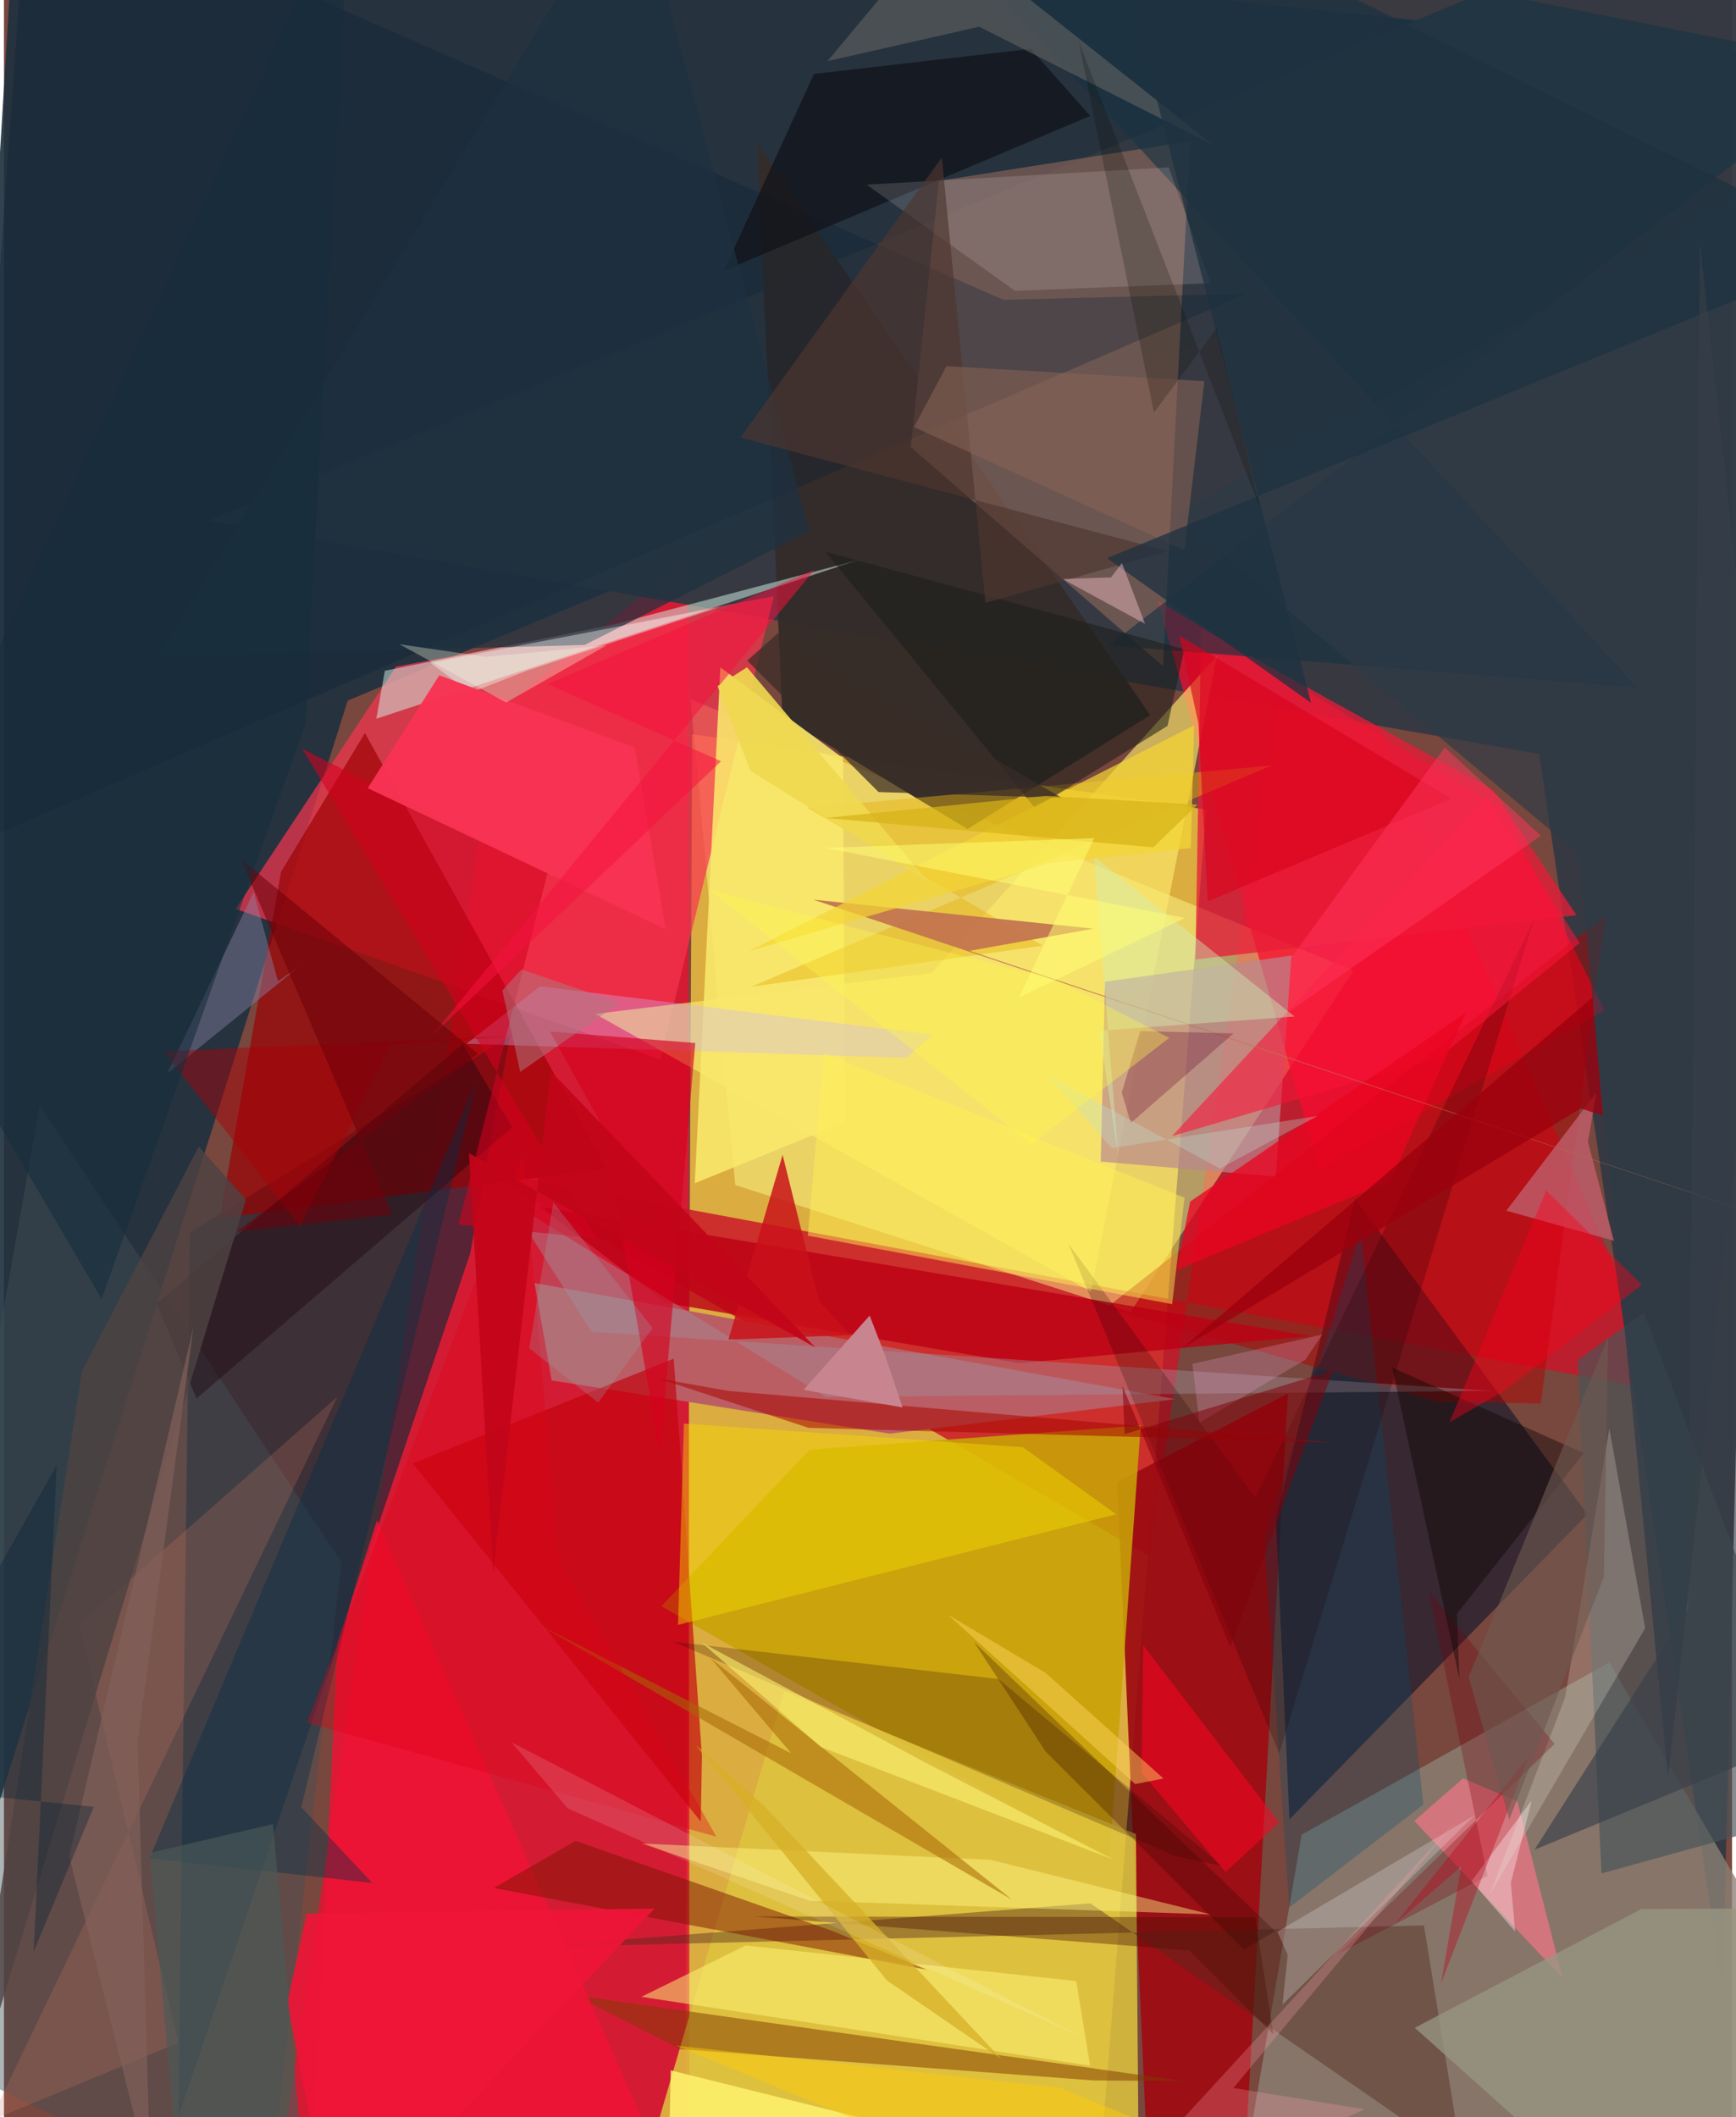 <svg xmlns="http://www.w3.org/2000/svg" width="228" height="278" viewBox="0 0 836 1024"><path fill="#78473d" d="M0 0h836v1024H0z"/><path fill="#dcae3f" fill-opacity=".984" d="M581.617 391.558L332.93 355.092 329.322 1086h197.989z"/><path fill="#1f313f" fill-opacity=".914" d="M-62 1060.322L6.35-62 898 32.602 166.3 338.848z"/><path fill="#e21532" fill-opacity=".863" d="M331.12 269.747l-92.138 74.898-105.313 702.304 197.934 24.361z"/><path fill="#c91528" fill-opacity=".824" d="M554.33 752.867l71.628-492.351 179.56 412.879-573.18-106.869z"/><path fill="#343943" fill-opacity=".965" d="M742.706 364.621L98.73 251.907 856.556-62 831.448 962.753z"/><path fill="#ffff93" fill-opacity=".455" d="M544.973 634.643l-191.194-61.487-21.624-234.871L652.9 469.417z"/><path fill="#272635" fill-opacity=".71" d="M244.771 501.167L89.908 596.09l-5.54 427.679 141.174-417.468z"/><path fill="#8c8178" fill-opacity=".78" d="M593.646 1086L627.8 887.337l148.823-83.29L898 1011.336z"/><path fill="#fa0a2f" fill-opacity=".733" d="M726.061 392.211l48.177 96.35-137.91 77.628-78.267-275.828z"/><path fill="#f7354f" fill-opacity=".706" d="M372.453 288.412l-182.798 34.006-77.556 117.19 205.354 72.77z"/><path fill="#9d0c13" fill-opacity=".937" d="M621.154 673.942l-82.612 42.887 14.987 336.201 47.809-25.403z"/><path fill="#001028" fill-opacity=".545" d="M621.879 879.96l144.119-147.581-112.327-152.585-38.32 154.934z"/><path fill="#352c29" fill-opacity=".976" d="M554.539 345.927L364.377 69.35l12.218 277.46 89.533 54.147z"/><path fill="#c7a207" fill-opacity=".882" d="M534.746 900.288l15.204-210.806-160.238 11.658-71.693 75.739z"/><path fill="#9b0002" fill-opacity=".678" d="M134.048 421.659l-29.685 167.567 187.313-23.95L174.63 354.55z"/><path fill="#8b685b" fill-opacity=".631" d="M452.342 87.472l-13.627 128.757L560.663 322.17l13.203-253.89z"/><path fill="#bb5e65" fill-opacity=".996" d="M256.716 620.543l310.014 56.19-138.183 16.67-163.61-25.744z"/><path fill="#fbea6d" fill-opacity=".635" d="M286.027 490.384l162.807-19.757 138.027-153.5-61.011 307.6z"/><path fill="#d1f2e6" fill-opacity=".506" d="M413.91 270.696l-118.41 31.18-111.24 22.554-4.117 23.19z"/><path fill="#dfc43f" fill-opacity=".847" d="M316.236 1027.425l232.804 30.77-1.41-171.135-170.181-69.014z"/><path fill="#b98790" fill-opacity=".675" d="M622.965 462.144l-7.713 106.913-84.654-7.218 2.045-87.013z"/><path fill="#f9e86c" fill-opacity=".878" d="M346.576 322.818l59.34 43.874 1.017 175.97-72.736 29.636z"/><path fill="#52291c" fill-opacity=".431" d="M686.942 931.26l18.499 113.574-179.836-124.256-276.71 21.417z"/><path fill="#b30002" fill-opacity=".471" d="M743.441 678.805l31.345-236.104L533.28 632.615l160.15 45.315z"/><path fill="#425157" fill-opacity=".431" d="M127.003 1073.468L-62 981.233l79.304-446.45 145.958 220.904z"/><path fill="#485459" fill-opacity=".671" d="M793.323 634.85l91.415 240.336-111.907 30.922-11.493-248.199z"/><path fill="#c2000b" fill-opacity=".655" d="M324.005 657.126l13.66 192.174-.571 31.719-139.296-173.196z"/><path fill="#e71c38" fill-opacity=".761" d="M576.41 464.08l184.316-21.43-40.127-60.329-141.451-78.318z"/><path fill="#823a01" fill-opacity=".51" d="M526.986 1006.231l43.788.331-294.467-41.452 51.014 26.032z"/><path fill="#2e0b01" fill-opacity=".243" d="M323.682 794.024l157.458 18.08 108.315 90.47-22.665-4.829z"/><path fill="#f57585" fill-opacity=".694" d="M705.841 860.128l-23.573 20.577 71.786 76.048-21.904-85.523z"/><path fill="#cab8fd" fill-opacity=".341" d="M449.38 500.495l-190.008-23.452-35.658 27.8 212.836 6.795z"/><path fill="#183242" fill-opacity=".639" d="M898 32.129l-363.508 280.04 255.7 20.404L425.972-62z"/><path fill="#001d32" fill-opacity=".267" d="M11.808-62L483.5 145.016l117.683-3.012L-22.13 411.496z"/><path fill="#ee1335" fill-opacity=".855" d="M148.028 1067.174l13.446-272.879 19.008-59.03 149.003 336.52z"/><path fill="#fff77b" fill-opacity=".506" d="M308.399 965.782l217.028 33.302-6.704-40.9-159.898-17.223z"/><path fill="#f6dc01" fill-opacity=".435" d="M538.041 732.404l-211.94 53.494 2.831-97.362 164.013 11.437z"/><path fill="#e6b212" fill-opacity=".463" d="M388.67 390.68l113.909 66.702-141.144 19.884 251.65-106.998z"/><path fill="#bb0114" fill-opacity=".8" d="M631.969 646.222l-372.385-62.499 60.563 46.426 170.957 29.166z"/><path fill="#7e1500" fill-opacity=".498" d="M237.009 913.154l39.56-22.8 124.068 43.506 45.814 18.834z"/><path fill="#084d6a" fill-opacity=".294" d="M686.704 872.794L656.299 595.84l-46.696 147.469 12.169 179.33z"/><path fill="#979683" fill-opacity=".78" d="M792.18 923.328l105.82-.485L800.133 1086l-117.61-105.228z"/><path fill="#a193a0" fill-opacity=".404" d="M284.253 644.107l-40.201-63.4 153.643 94.996 321.95-2.981z"/><path fill="#1d040d" fill-opacity=".404" d="M73.834 630.454L221.908 504.96l24.04 40.279L93.171 676.402z"/><path fill="#be5c6a" fill-opacity=".824" d="M726.805 585.574l43.54-57.097-4.034 23.786 12.522 47.863z"/><path fill="#8986aa" fill-opacity=".431" d="M143.834 466.735L78.86 519.312l41.93-87.82 11.769 43.079z"/><path fill="#111319" fill-opacity=".725" d="M496.728 23.633l28.808 32.444-177.217 74.835 43.52-95.155z"/><path fill="#180003" fill-opacity=".22" d="M514.932 601.513l102.02 246.584 123.166-403.318-134.779 279.518z"/><path fill="#fff7fa" fill-opacity=".145" d="M489.108 140.674L417.35 89.32l146.132-8.368 20.266 55.996z"/><path fill="#fd0424" fill-opacity=".537" d="M590.988 905.507l25.888-24.038-65.74-85.756-.819 61.627z"/><path fill="#cf7964" fill-opacity=".227" d="M161.27 675.634L36.337 785.628l48.022 202.428-91.133 37.785z"/><path fill="#1e3140" fill-opacity=".725" d="M389.58 256.976L304.584-62 74.364 317.774l206.576-5.84z"/><path fill="#002d47" fill-opacity=".384" d="M228.55 522.772L70.42 898.757l107.79 11.975-34.377-36.64z"/><path fill="#d8d2c2" fill-opacity=".286" d="M755.243 820.94l21.396-129.996 17.326 96.549-75.194 128.873z"/><path fill="#c91119" fill-opacity=".839" d="M394.307 629.447l15.24 16.31-59.07 2.157 26.212-89.34z"/><path fill="#696665" fill-opacity=".549" d="M471.787 12.926l-73.4 16.652 53.967-64.689L584.766 70.021z"/><path fill="#fffa85" fill-opacity=".427" d="M308.651 891.654l168.572 7.883 106.622 26.404-194.172-6.638z"/><path fill="#d6011e" fill-opacity=".639" d="M317.37 702.914l-27.51-157.489-25.676-46.491 70.245 5.538z"/><path fill="#f91438" fill-opacity=".576" d="M762.247 456.055l-68.007 55.492-129.213 37.987L717.291 385.34z"/><path fill="#1c1d1b" fill-opacity=".553" d="M397.372 266.807l101.446 124.067 64.098-39.815 8.106-37.02z"/><path fill="#a86805" fill-opacity=".561" d="M341.741 801.877L487.575 918.73 258.472 785.621l122.354 62.387z"/><path fill="#effffa" fill-opacity=".392" d="M206.223 320.58l140.315-27.047-93.169 30.726-27.533 10.744z"/><path fill="#ea0421" fill-opacity=".765" d="M707.237 489.752l-133.393 91.406-6.53 33.099 103.335-43.109z"/><path fill="#a90902" fill-opacity=".549" d="M389.287 690.594l252.983 7.038-291.59-24.858-34.201-6.08z"/><path fill="#d5001e" fill-opacity=".565" d="M286.866 598.976l-67.05-6.674 43.155-170.083-118.786-60.165z"/><path fill="#2d3b46" fill-opacity=".675" d="M890.697 68.278L805.065 860.23l-43.294-447.304-195.465-163.892z"/><path fill="#4e3630" fill-opacity=".655" d="M563.04 266.642l-206.784-55.034L453.72 76.199l21.108 215.382z"/><path fill="#c3744f" fill-opacity=".933" d="M896.484 603.604l-429.34-143.733 59.9-10.699-135.502-14.042z"/><path fill="#d1eeb8" fill-opacity=".427" d="M527.374 414.288l11.653 144.729-9.089-60.481 94.458-6.878z"/><path fill="#760210" fill-opacity=".29" d="M717.696 907.242L645.373 945.1l104.77-101.643-60.908-73.832z"/><path fill="#ebf0ef" fill-opacity=".247" d="M621.055 945.567l-5-11.259 95.425-56.342-92.957 91.578z"/><path fill="#f83352" fill-opacity=".976" d="M210.59 326.628l94.59 34.938 14.977 87.914-144.189-68.263z"/><path fill="#4d4342" fill-opacity=".816" d="M117.048 580.129l-22.81-25.566-56.503 108.684-57.316 366.447z"/><path fill="#fdf676" fill-opacity=".561" d="M446.09 852.688l-108.562-58.256 57.724 50.536 141.506 54.453z"/><path fill="#f3d534" fill-opacity=".718" d="M360.274 460.104L575.76 350.839l-1.559 59.358-67.607 7.141z"/><path fill="#876355" fill-opacity=".565" d="M455.953 177.077l-15.725 29.496 130.834 59.529 9.654-81.734z"/><path fill="#fff153" fill-opacity=".475" d="M388.871 597.647l7.836-88.272 174.443 69.894-6.018 51.498z"/><path fill="#0e0603" fill-opacity=".416" d="M704.134 812.183L671.6 661.403l92.616 41.444-61.307 77.664z"/><path fill="#4a1200" fill-opacity=".384" d="M614.203 984.046l-40.74-40.715-210.46-16.388 242.246.336z"/><path fill="#aa0007" fill-opacity=".459" d="M77.24 508.48l168.864-7.377-58.98 4.32-43.884 87.693z"/><path fill="#fff36e" fill-opacity=".847" d="M662.847 1086l-340.267-84.634-1.28 60.098L-62 1086z"/><path fill="#64032f" fill-opacity=".29" d="M594.832 499.828l-49.679 43.287-4.389-14.727 8.9-29.668z"/><path fill="#da041d" fill-opacity=".639" d="M582.375 435.963l117.857-49.683-131.62-78.85 9.257 42.641z"/><path fill="#fc001d" fill-opacity=".408" d="M726.284 672.395l66.105-50.962-46.308-45.699-46.755 112.17z"/><path fill="#ee1538" fill-opacity=".914" d="M160.438 1086L137.05 968.72l9.416-43.162 168.28-2.47z"/><path fill="#df0016" fill-opacity=".341" d="M344.64 888.348l-198.012-55.123 104.53-274.165 17.08 194.708z"/><path fill="#c88690" fill-opacity=".996" d="M418.796 636.295l-31.907 35.91 47.84 8.528-8.511-25.269z"/><path fill="#fe355d" fill-opacity=".51" d="M697.041 361.489l-74.54 102.02-1.434 26.252 122.485-85.585z"/><path fill="#1e3240" fill-opacity=".753" d="M632.339 339.964L529.55-62 898 120.41 533.589 269.95z"/><path fill="#4a5958" fill-opacity=".639" d="M87.404 1086l55.328-61.469-12.538-142.333L70.56 896.18z"/><path fill="#9b000d" fill-opacity=".773" d="M773.5 539.582l-10.636-3.447-192.62 115.77 198.317-169.573z"/><path fill="#ffd760" fill-opacity=".459" d="M547.232 862.883l13.71-2.68-57.046-51.094-47.314-28.214z"/><path fill="#fff2f5" fill-opacity=".373" d="M739.088 870.799l-10.106 39.984 2.09 23.418-21.125-24.32z"/><path fill="#300400" fill-opacity=".282" d="M503.878 847.109l-34.621-52.96 145.675 139.897-15.094 8.864z"/><path fill="#373f48" fill-opacity=".639" d="M820.432 117.108L898 829.542l-157.564 65.103 74.403-116.662z"/><path fill="#be0218" fill-opacity=".369" d="M695.157 959.482l42.473-109.876-64.33 80.598 31.717-27.548z"/><path fill="#f6113f" fill-opacity=".533" d="M346.891 368.192L206.868 501.1l185.201-225.5-129.251 55.28z"/><path fill="#6e5851" fill-opacity=".612" d="M776.117 646.44l-67.511 164.7 19.637 68.861 45.718-117.238z"/><path fill="#f9fde1" fill-opacity=".318" d="M233.027 317.68l58.503-5.543-48.603 27.63-51.604-28.17z"/><path fill="#efd850" fill-opacity=".914" d="M359.46 322.743l87.553 103.643-85.881-53.532-15.922-40.985z"/><path fill="#e8a2cd" fill-opacity=".263" d="M578.338 688.13l51.316-30.553 8.055-12.095-62.781 14.195z"/><path fill="#ff9ea8" fill-opacity=".267" d="M594.764 1009.866l63.406 10.325L514.125 1086l189.442-206.376z"/><path fill="#82000b" fill-opacity=".525" d="M642.96 662.79l-49.692 133.8-52.146-126.278 1.034 23.322z"/><path fill="#fdc3cd" fill-opacity=".424" d="M535.632 279.259l5.201-6.958 11.217 29.438-39.811-21.67z"/><path fill="#d6b027" fill-opacity=".773" d="M367.577 873.273l114.94 122.617-55.378-38.009-92.362-113.747z"/><path fill="#3a2c27" fill-opacity=".733" d="M511.79 385.9l-137.487-79.558-14.715 13.174 63.519 63.573z"/><path fill="#6f0009" fill-opacity=".561" d="M229.28 509.647L112.5 595.669l75.347-8.22-73.294-171.979z"/><path fill="#d6b317" fill-opacity=".706" d="M577.438 389.164l-73.664-4.231-106.348 10.685 158.538 14.221z"/><path fill="#162d3d" fill-opacity=".58" d="M145.834 350.047l-98.572 278.28L-62 442.06 167.413-55.49z"/><path fill="#100d05" fill-opacity=".231" d="M556.333 199.514L519.932 20.075l87.83 225.952-21.211-87.013z"/><path fill="#bce1d3" fill-opacity=".318" d="M504.579 519.862l31.276 35.434 99.656-15.547-47.297 25.419z"/><path fill="#fff64a" fill-opacity=".357" d="M563.762 501.972l-53.644-27.517-168.73-43.954 155.83 122.78z"/><path fill="#c30519" fill-opacity=".918" d="M224.986 557.771l167.549 93.952-128.02-133.712-27.814 242.411z"/><path fill="#feca09" fill-opacity=".486" d="M325.163 989.407l185.295 20.26 75.695 30.714-72.312 26.659z"/><path fill="#83615b" fill-opacity=".675" d="M31.586 897.805l39.316 156.681-6.236-212.083 26.981-200.46z"/><path fill="#99a3ad" fill-opacity=".259" d="M313.815 642.276l-48.048-60.69-11.683 70.516 33.391 26.295z"/><path fill="#082236" fill-opacity=".365" d="M43.503 873.878L-62 863.288l87.545-154.634L14.363 943.93z"/><path fill="#af787e" fill-opacity=".522" d="M241.108 479.02l8.646 39.41 48.036-33.33-47.425-16.233z"/><path fill="#fffdfb" fill-opacity=".137" d="M272.712 874.65l-27.21-31.986 132.832 68.832 143.369 73.775z"/><path fill="#ffff76" fill-opacity=".506" d="M491.084 482.447l36.328-77.066-130.151 4.71 174.08 33.888z"/></svg>